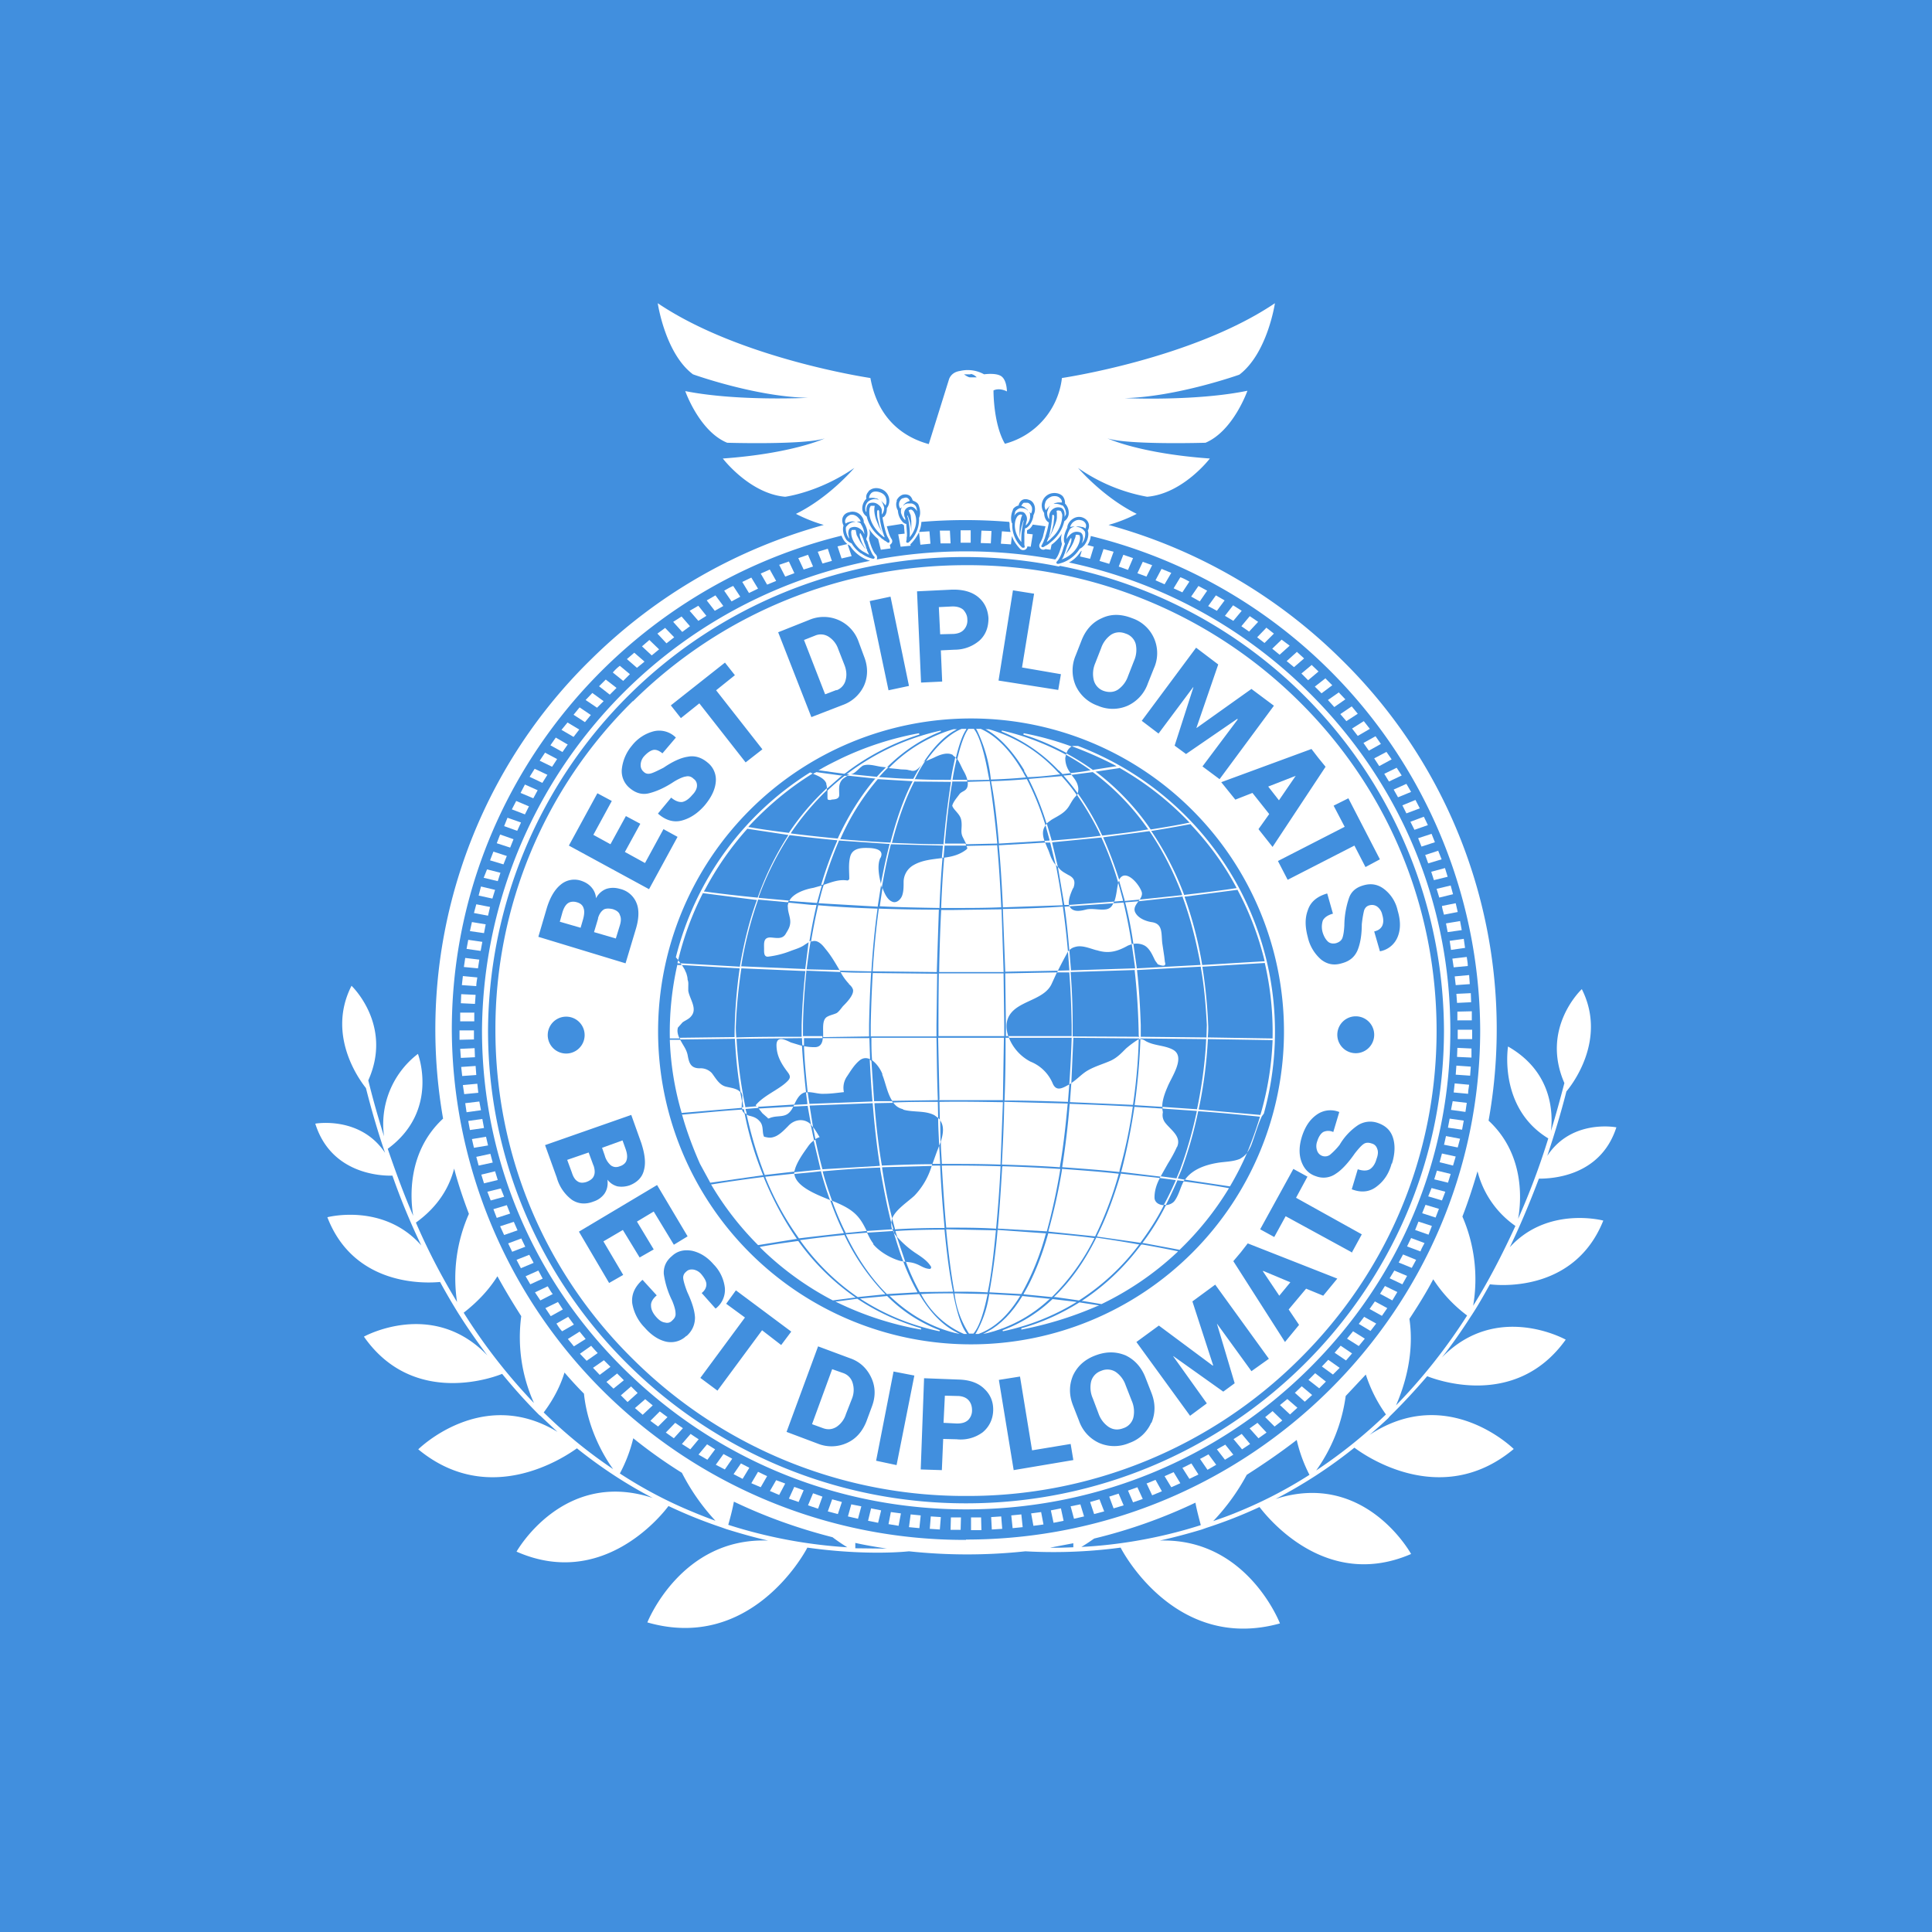 <svg xmlns="http://www.w3.org/2000/svg" xml:space="preserve" baseProfile="tiny-ps" version="1.2" viewBox="0 0 5760 5760">
<title>Best Diplomats</title>
  <path d="M-5-10h5770v5770H-5" fill="#418FDE"/>
  <path d="M4500 3721c31-64 60-133 88-207 34 0 183-4 231-153 0 0-133-26-206 85 20-60 40-125 57-192 10-12 124-150 46-305 0 0-124 115-52 280-13 50-26 97-40 143 6-52 5-176-128-252 0 0-30 183 120 274a2150 2150 0 01-90 240c10-54 20-193-88-293A1543 1543 0 00 4000 1967a1577 1577 0 00-695-402c47-13 84-33 84-33-100-49-175-137-175-137a521 521 0 00 206 86c107-9 187-114 187-114-210-15-305-60-305-60 62 20 292 13 292 13 83-35 125-155 125-155-156 32-366 22-366 22 157-4 342-70 342-70 84-64 106-213 106-213-246 166-635 223-635 223a230 230 0 01-170 196c-35-60-34-159-34-159 19-9 40 3 40 3s0-30-14-43c-14-14-54-8-54-8a100 100 0 00-72-10c-28 4-33 26-33 26l-60 192c-70-19-151-70-174-197 0 0-388-57-634-223 0 0 22 150 105 212 0 0 186 67 343 70 0 0-210 11-366-20 0 0 42 120 125 154 0 0 230 7 291-13 0 0-95 45-304 60 0 0 80 105 186 114 0 0 101-13 206-86 0 0-74 88-174 137 0 0 37 20 83 33-260 72-499 208-695 402a1543 1543 0 00-440 1368c-107 99-98 237-89 290-27-62-52-130-76-200 155-114 90-283 90-283a264 264 0 00-101 246c-17-54-33-110-47-167 74-165-50-282-50-282-80 157 38 298 43 305 17 67 36 132 57 193C1074 3326 940 3350 940 3350c47 150 195 156 230 155a2000 2000 0 00 86 208c-113-128-280-84-280-84 80 208 295 197 336 193a1900 1900 0 00 56 96l2 3c27 43 55 82 83 120-163-170-368-56-368-56 150 215 398 117 412 111 36 44 73 85 110 122l5 4 50 47c-225-137-415 52-415 52 213 176 438 22 473-3 76 61 153 110 226 148-267-88-406 160-406 160 254 112 430-105 453-136a1412 1412 0 00 159 64l14 5c42 13 84 25 124 34-260-10-360 244-360 244 306 88 467-203 477-223 143 20 254 16 303 11a1630 1630 0 00 347 0c55 3 157 6 284-11 10 20 169 311 475 226 0 0-98-255-358-247 40-9 82-20 125-33l14-5a1375 1375 0 00 158-62c24 31 198 250 452 140 0 0-137-250-404-164a1420 1420 0 00 235-153c25 19 257 186 475 4 0 0-197-196-430-42a1490 1490 0 00 56-50l4-5c38-37 75-77 112-120 13 5 260 105 413-109 0 0-205-115-369 53 29-37 57-77 84-119l2-3c20-30 38-62 57-96 40 5 255 18 338-190 0 0-168-45-281 82zM3225 1542c10 3 17 9 20 17 3 7 2 16-2 23 4 10 1 27-8 40l-2 3-4 4a30 30 0 01-10 7 100 100 0 01-53 42l-10 3h-3a4 4 0 01-3-2 4 4 0 01 1-5c10-10 16-28 21-45l3-8a23 23 0 01-3-11v-1c-1-15 8-31 10-36 0-6 3-13 9-20 10-10 22-14 34-11zm1080 1530c0 778-640 1410-1425 1410s-1425-632-1425-1410a1420 1420 0 01 1702-1383l3-2a1417 1417 0 01 1145 1384zM3107 1498a37 37 0 01 27-27c13-3 26 0 34 8 5 6 8 15 7 22a40 40 0 01 11 33 30 30 0 01-13 20 110 110 0 01-35 58l-6 5-6 5-6 4h-1l-8 5h-5a4 4 0 01 0-6l3-6 2-4 1-3 2-5 1-2 2-7c5-14 8-29 10-40l-5-4c-8-8-9-20-9-25-6-8-9-20-6-31zm-87 20a30 30 0 01 17-11c0-4 4-12 10-16 5-3 12-4 20-1 8 2 14 8 17 17 3 9 2 20-3 29 0 6-5 25-17 35-2 2-5 4-8 4l-2 15v34l1 5c0 2 0 3-2 4h-5a91 91 0 01-30-73h-1c-6-16 0-34 3-40zm-127-403c10 0 19 10 19 10h-20c-6 0-18-9-18-9h20zm-220 377c4-8 10-14 18-17 8-2 14-1 20 2 6 4 9 11 10 15 4 2 13 5 17 12 3 7 9 25 2 40v1a91 91 0 01-32 73h-4a4 4 0 01-2-5l1-5v-5l1-5v-7l-2-29c-3 0-6-2-9-4a54 54 0 01-16-36c-5-8-7-20-3-29zm16 70 6 4 2 25-19 2 7 37 30-3-1-4c13-13 20-25 26-36l4 37 30-3-3-37-31 2a90 90 0 00 7-30 1578 1578 0 01 262 0 50 50 0 00 1 5c0 7 0 15 3 25l-26-2-3 37 30 2 3-25c4 12 12 26 26 40l5 2h3a12 12 0 00 12-11l10 1 6-37-17-2v-10l7-4c5-4 8-9 10-13l38 5-7 28v1c-3 10-7 17-10 23a12 12 0 00 15 17l2-1 15 2 3-15c14-10 24-22 31-33a47 47 0 00 0 30l-1 5c-5 16-10 33-19 42a1472 1472 0 00-532 0c2-5 1-10-2-14-9-8-15-26-20-42l-1-6v-3c3-9 3-17 0-25h1c6 10 15 20 26 29l8 32 29-4-2-10 4-4c4-4 4-10 1-14-6-9-10-23-14-38l45-7zm-100-97c9-9 21-12 35-8a37 37 0 01 20 58c0 5 0 17-8 25l-5 3c3 16 7 38 14 55l7 13v5l-2 2h-3l-7-5-4-2-2-2a138 138 0 01-6-4l-4-4a110 110 0 01-40-61 30 30 0 01-13-20 40 40 0 01 12-33c-2-8 1-16 7-22zm-77 79c3-9 10-15 20-17 13-4 26 0 35 10 6 7 9 15 8 20 4 6 15 26 10 43l-2 5v4l3 5c3 10 6 20 10 28 3 7 6 13 10 17 2 1 2 4 1 5a4 4 0 01-4 2 94 94 0 01-35-16h-1a97 97 0 01-28-30c-5-2-10-5-15-10-10-14-13-33-9-43-4-8-5-16-3-23zm-1148 2340c-44-72-86-151-124-239 68-49 100-107 114-161 12 46 27 90 44 135a474 474 0 00-35 265zm18 30c45-35 77-71 101-109 22 40 46 80 71 119a477 477 0 00 38 259 1678 1678 0 01-210-270zm239 297c30-40 50-80 62-119a1170 1170 0 00 58 63c11 105 60 188 87 225a1435 1435 0 01-207-169zm443 296c-68-28-141-65-216-114a440 440 0 00 40-105c46 37 95 72 145 103a632 632 0 00 100 143 1510 1510 0 01-69-27zm107 40c7-25 13-48 17-70 94 45 192 80 294 106a570 570 0 00 44 30 1460 1460 0 01-355-67zm379 68V4600c31 7 62 12 94 17l-94-1zm576 0 74-14v12c-27 1-51 2-74 1zm98-3a570 570 0 00 38-25 1550 1550 0 00 302-107c4 22 10 44 16 67-135 43-259 60-356 65zm463-103c-24 10-47 18-70 26a640 640 0 00 100-138c50-32 100-66 149-104a440 440 0 00 38 104c-75 48-148 84-217 112zm237-125a496 496 0 00 88-222l60-64a430 430 0 00 60 119 1464 1464 0 01-208 167zM2880 4591a1528 1528 0 01-1533-1520c0-710 495-1310 1162-1474a60 60 0 00 10 18l7 7-29 7 12 36 30-7-12-35 7 4a110 110 0 00 60 45 1439 1439 0 00-1157 1400c0 380 150 739 422 1008 273 270 635 420 1021 420 386 0 749-149 1021-418 273-270 423-628 423-1010s-150-739-423-1009a1438 1438 0 00-714-386c19-10 30-25 36-34l2-1-5 17 30 7 11-36-19-5c6-8 9-18 10-27A1525 1525 0 01 4413 3070c0 838-688 1520-1533 1520zM4162 4190c23-52 56-150 40-258 25-38 50-78 71-118a420 420 0 00 101 108 1670 1670 0 01-212 268zm230-297a470 470 0 00-32-266c17-44 32-90 45-135a284 284 0 00 113 163c-40 87-81 166-126 238" fill="#FFF"/>
  <path d="M2022 2862a905 905 0 01 73-198v-1h2l157 20h2v2c-22 60-38 126-50 195v2h-1l-176-10 3 5 171 10h2v2A1480 1480 0 00 2190 3090v2h-1l-163 2 3 5 160-2h2v1c2 37 6 92 17 157 3 3 4 7 5 11v16l3 17v2h-4l1 6h5l2 11 6 4c0-5-2-10-3-14v-2h2l37-3-4-5-35 3h-1v-2a1380 1380 0 01-26-200v-2h1l193-2h1v1l1 20 5 1v-22h55v-6h-58v-34c1-55 5-108 10-159v-2h2l100 4-3-6-96-2h-2v-2c4-29 7-56 12-83a50 50 0 00-6 2l-10 80v2h-2l-187-8h-2v-2a1150 1150 0 01 50-196v-1h1l88 8 3-5-88-8h-2v-3a897 897 0 01 92-184h2a5070 5070 0 00 138 15h2v2a1070 1070 0 00-48 132l6-2c14-46 30-90 47-130v-1h2l146 10h3v2c-10 37-18 76-26 118v1l3 10a1570 1570 0 01 27-130h2l151 4h2v2l-3 34h5l3-35v-1h64l-1-6h-62v-1c6-70 13-132 22-182v-2h45l-1-5H2840v-2a936 936 0 01 12-60l-4-5c-4 18-9 40-13 66v1h-2c-35 0-70 0-103-2h-3l2-3a405 405 0 01 30-52 48 48 0 00-10 9 778 778 0 00-26 45h-2c-32 0-65-3-97-5h-3l2-3 13-14 13-13h-7l-10 10a550 550 0 00-17 18v1h-1l-80-8-10 4 83 9h3l-2 2c-42 50-79 109-110 176v1a3870 3870 0 01-138-15h-2l1-3c31-46 67-88 106-126v-6a750 750 0 00-113 133h-1c-39-5-78-10-117-17h-3l2-3c56-60 120-114 190-157l-7-3h-1a910 910 0 00-400 551l6 7zm190 25 187 8h2v2a2070 2070 0 00-11 159v35h-1c-65 0-130 0-193 2h-1v-2c-2-23-1-35-1-35 2-57 8-113 16-167v-2h2zm514-557h1l106 1h2v2a2690 2690 0 00-22 182v2h-2c-50 0-100-2-150-4h-2l1-3c18-69 40-130 66-180zm-220 170a726 726 0 01 111-177h2l100 6h2l-1 2c-26 50-47 111-65 180v1h-2a3530 3530 0 01-145-10h-3l1-2zM2100 2656a905 905 0 01 128-185h1l119 18h2l-1 3a895 895 0 00-90 184h-2c-52-5-105-11-156-18h-2v-3" fill="#FFF"/>
  <path d="m2212 3283-5-27c-10-12-32-13-45-17-19-6-29-26-40-40a46 46 0 00-36-14c-28 0-32-18-36-40-3-14-10-24-17-36l-5-9h-31v2a883 883 0 00 35 215v1h1l178-15 1-20zm0 25c-60 4-120 10-176 15h-3l1 2c14 50 33 100 53 145l30 55v1h2l154-22h2l-1-3A977 977 0 01 2220 3320c-4-4-7-8-8-12zm776 170c-4 67-8 129-13 183v2h2l142 8h2a1890 1890 0 00 40-184v-2h-2a4920 4920 0 00-170-8l-1 2zm-178-3h-2v2c4 66 8 128 13 182v1h2c47 0 96 0 145 3h2v-2c5-55 10-116 13-182v-2h-2a4650 4650 0 00-170-2zm-790-410 15-17c10-7 20-10 27-20 17-22-6-50-10-74v-10c0-9 1-16-2-23 0-7-2-13-4-20l-2-4-3-7-8-13H2020l-1-1v2a910 910 0 00-22 216v2h29c-5-10-8-22-5-31zm1357 234h-2a9260 9260 0 00-184-8h-2v1c-5 65-13 128-22 186v2h2c55 4 110 8 167 14h1l1-3v-3c16-58 30-121 39-187v-2zm-914-962c2 4 2 9 3 14l42-37 4-2h-5l-73-10-10 5c15 6 35 14 40 30zm421-11 63-1h2v-3l-3-15c-17-95-35-125-42-133v-1h-17c-6 8-19 30-33 90 7 10 12 23 18 34 4 7 10 18 12 29zm-2 206c-20 16-43 22-67 25-4 46-7 96-9 148v2h40c45 0 91 0 137-2h2v-1c-3-67-7-128-12-183v-1h-2l-90 2 3 6c0 1 0 3-2 3zm-41-280 9 7c12-50 23-73 30-83l1-3h-14c-18 7-60 30-106 96l23-10c16-8 40-18 57-8" fill="#FFF"/>
  <path d="M2712 2296c18 8 27-7 38-18 37-58 72-87 96-100l7-4h-10A440 440 0 00 2650 2290l30 3c10 2 23 0 32 4zm-234 88c8-1 24 0 24-14 0-19-3-34 11-48l13-9h-8a717 717 0 00-51 44v18c0 10 0 10 11 10" fill="#FFF"/>
  <path d="M2570 2284c16-9 41 0 57 2l17 2c60-60 120-91 161-107v-3a720 720 0 00-275 126l-6 4h5l6 1 7-2c12-6 18-16 29-23zm311 68c-5 7-14 8-20 15-7 10-19 23-22 35 1 4 4 8 8 13 15 17 20 23 20 45 0 13-3 24 4 37l10 20 90-2h2v-2a3280 3280 0 00-22-182v-2h-2l-64 2c1 8 0 16-4 21zm-82 546h193v-3l-6-183v-1h-2l-143 2h-35v1c-3 57-5 118-6 182v2zm-155 966-75 7h-5l4 3a686 686 0 00 233 95l1-3a440 440 0 01-157-102h-1zm-87 3h1l78-8h3l-2-3a662 662 0 01-119-173v-1h-1a3109 3109 0 00-129 15h-3l2 3a692 692 0 00 170 167zm288-18v2h2c32 0 64 0 97 2h1v-2c10-47 17-109 24-181v-2h-2l-144-3h-2v2c7 73 15 134 24 183zm-53-793 2-151v-2h-1l-189-2h-2v1c-3 50-5 102-6 154v34h196v-34" fill="#FFF"/>
  <path d="m2550 3868-4-3A703 703 0 01 2380 3700h-2c-36 5-73 10-110 17l-3 1 2 2a903 903 0 00 216 157l62-8h5zm-174-174-2-3c-37-54-70-115-97-181v-1h-1a4130 4130 0 00-153 22h-3l1 2a910 910 0 00 139 179h1l112-18h3zm180 178-60 8h-5l5 3a943 943 0 00 250 81v-4c-68-20-132-49-190-88zm579-5h1a650 650 0 00 126-174l1-2h-2c-45-6-90-10-135-14h-1v1c-20 71-45 132-73 179v2h2l81 8" fill="#FFF"/>
  <path d="M3216 3877h1a686 686 0 00 178-165l2-2h-3a3540 3540 0 00-124-20h-2v1c-35 70-76 128-123 173l-3 3h4l70 10zm-97-200h-2l-140-10h-3v2a2000 2000 0 01-24 182v2h2l91 5h2a769 769 0 00 73-180l1-2zm-321-588h196v-33l-2-152v-2h-193v2a10290 10290 0 00-1 183v2zm538 410h-3c-55-6-110-10-165-14h-2v4a1690 1690 0 01-40 180v3h2l136 14h1a1080 1080 0 00 70-185v-2zM2800 3278v2h190v-1l3-184v-1h-196v1l4 183zm187 194h2c57 2 114 4 170 8h1v-2c10-58 17-120 23-186v-2h-2l-185-5h-2v2c-1 64-4 125-7 183v2zm-194-576 6-182v-2h-1c-59 0-118-1-176-3h-2v1c-8 57-14 120-18 184v2h2l188 2h1v-2zm-94 866-25-74-5-7-4-5c9 30 18 59 28 85l6 1zm-95-54c-8-10-13-21-19-33l-60 5h-3l1 3c34 70 75 129 121 175h2l87-5h2l-1-3a670 670 0 01-41-89l-10-2c-28-8-61-27-80-50zm123 26c18 12 38 24 49 43 1 3-2 7-5 6-16-1-26-10-40-15-10-4-20-5-30-6a660 660 0 00 41 90h2l95-1h2v-2c-10-49-18-110-25-182v-1h-1c-48 0-96 1-143 4h-2v2l5 16c15 17 33 33 52 46zm-62-63h-2l3 5-1-5zm-221-280c-6-10-13-22-20-31l7 36a60 60 0 01 13-6zm142 284 77-5-3-5-76 5 2 5zm-183-419c-6-55-10-103-12-138l-33-10c-15-7-42-22-43 7 0 32 14 56 33 81 10 13 9 19-3 30-24 23-68 40-92 69l4 5 111-7c8-17 17-34 35-37zm551-933v1h2c33-1 67-3 100-6h3l-2-3-7-13c-53-93-106-120-126-129H2910l2 3a440 440 0 01 42 147zm-437-16 5-3 9-7a724 724 0 01 210-107l-1-4a930 930 0 00-234 76c-20 10-41 20-61 32l-5 3h5l72 10zm177 324c0 13 0 26-4 38-3 10-15 24-28 20-16-5-25-25-31-42l-8 54v1h1c58 3 117 4 175 5h2v-2c2-52 5-102 9-147-30 4-60 6-86 21a58 58 0 00-30 52zm110 772-1-64-6-6c0 28 2 56 3 83l5-13" fill="#FFF"/>
  <path d="m3053 2298 11 19h2c28-1 60-4 91-8h4l-5-5-3-3a447 447 0 00-205-127h-10l6 3c27 16 68 50 110 120zm-248 1105c0 22 2 44 3 65v2h2c56 0 114 0 171 2h2v-2l7-183v-1h-2c-62-1-124-2-185-1h-2v2l1 52c14 18 10 42 3 64zM2020 2870v2h9a580 580 0 00-7-9l-2 7zm269 464c3 2 7-2 13-3 18-5 37 0 51-14 5-5 9-11 12-18l-103 6 11 14 16 14zm172-505c17 20 30 43 43 65l92 2h2v-1c4-65 10-127 18-184v-2h-1c-59-2-117-5-174-10h-2v2c-8 34-15 70-21 106h2c17-7 32 10 41 22zm70 105c6 5 10 10 12 16 4 16-20 40-30 50-5 6-11 15-18 20-10 5-20 6-30 12-15 10-10 37-11 60l136-2h1v-34c1-53 3-104 6-154v-2h-1c-30 0-60 0-90-2a157 157 0 00 25 35zm70 350h-2l-185 7h-1v-1l-5-33h-5l4 33v2h-1l-38 2-3 5 42-2h1v1l10 56 6 7-10-63v-2h1l185-7h2v2c5 64 12 125 21 183v2h-2l-168 10h-1a1490 1490 0 01-21-88c-2 0-3 2-5 3l20 84v2l-10 1a5331 5331 0 00-68 7v5l52-5 26-3h2v2c8 30 17 58 27 85l6 2c-10-28-20-57-28-87v-2h2c54-5 110-9 167-11h2l1 9c10 56 20 108 32 155l3-12c-12-46-22-97-30-150v-3h1l147-4 1-5c-50 0-100 2-149 4h-1v-1c-10-58-17-120-22-183v-2h2l53-1c0-2-2-4-3-5h-53l-8-120a40 40 0 00-5-4c2 35 4 77 8 123v2" fill="#FFF"/>
  <path d="M2429 3122c-11 0-22-1-32-3 1 35 5 82 11 137 17 0 32 6 49 5 20 0 40-3 59-5a60 60 0 01 10-48c10-15 20-32 35-45 11-10 23-10 33-5l-2-62v-1h-139c-1 15-7 27-24 27zm196-564c15-30-30-30-44-30-20 0-40 4-46 25-6 22-3 45-3 67 0 2-3 5-6 5-24-4-47 5-70 13-6 17-10 35-15 53v2h2l173 10h1v-2l10-64c-6-23-13-58-2-80zm-272 128 81 6h2v-1l14-51-25 7c-24 4-60 16-72 39zm3 65c-1 14-7 22-14 34-10 16-28 11-44 10-23-1-20 18-20 34 0 10-1 25 13 23a270 270 0 00 64-16c15-6 32-10 45-20l13-8a1510 1510 0 01 21-108v-2h-13l-70-7c-2 5-3 10-2 14 0 16 8 30 7 46zm51 670c6-9 12-16 20-21l-10-47-2-3c-20-17-48-12-65 7-10 10-22 23-36 30-15 7-23 5-36 2-7-14 0-33-14-47-9-10-19-13-32-16l-6-3a1198 1198 0 00 54 180h1l87-10 3-10c7-21 23-44 36-62zm74 160c12 33 25 64 40 94v1h1l62-6c-7-14-14-28-24-40-20-25-50-38-79-50zm-113-82-84 9h-2v2a860 860 0 00 100 182 11351 11351 0 01 130-15h3v-3c-15-30-28-62-40-96-30-13-104-38-107-80zm262-296c10 24 15 56 30 79l134-2h2v-2c-3-77-3-142-4-182v-2h-194v2c0 18 0 40 2 65 14 10 26 28 31 42zm30 430 8 30v2h2c48-3 96-4 144-4h2v-2c-5-55-10-116-13-182v-2h-25a218 218 0 01-52 90c-22 20-55 41-66 67zm32-325c30 9 66 2 94 17l11 8-1-47v-1h-2c-44 0-87 0-131 2 7 10 16 17 30 20zM2780 3470h23v-2l-3-52-7 18-13 36zm-120 195h3v-2l-6-20c0 8 0 15 3 22zm610-832c35 11 61 4 93-14l11-4a1510 1510 0 00-24-123v-1h-2l-29 2c-4 10-10 16-21 18-19 3-37-3-57 0-16 4-38 10-50-5l-2-4-13 1h-2v2c6 40 10 83 14 128 5-5 10-8 18-10 20-6 44 5 63 10zm-86 4c-4-45-9-90-15-132v-2h-2c-57 4-116 6-175 7h-2v2l7 183v2h1l156-3a1384 1384 0 01 30-57zm-162 175c33-30 93-36 113-78l16-35-153 3h-1v2l2 152v33h7c-9-27-8-55 16-77" fill="#FFF"/>
  <path d="m3322 2688-135 10 2 4 130-9 3-5zm33 3v1c10 39 18 80 24 122 12-2 25 0 35 6 15 10 22 28 30 44l8 11c18 7 25 5 21-7l-2-17-6-40c-3-30 2-58-33-62-17-3-40-12-48-30-5-12 3-22 10-32l-37 3h-2zm-155-43c7-20 3-31-16-40-10-6-19-10-27-20l-3-3 19 112v1h14c-3-17 7-38 12-50zm-62 581a120 120 0 00-66-64 138 138 0 01-64-71h-10v2c0 40 0 105-3 183v2h2c61 0 123 2 185 4h2v-1l4-51c-20 11-39 23-50-4zm-15-700-7-17-136 8h-2v1c5 55 9 117 12 183v1h2l174-6h2v-2a2620 2620 0 00-20-118c-5-5-8-10-10-14-7-12-9-24-15-36zm223 157h2v-2l-14-52c-4 14-5 38-12 56l24-2zm8 0h1l43-4c5-8 9-16 5-25-10-26-50-69-67-33l17 60v2" fill="#FFF"/>
  <path d="M3252 2297h-4c-20 4-40 6-57 8l4 5 62-8h1a730 730 0 01 164 169l2 2h-3c-45 8-90 13-133 18h-2a774 774 0 00-73-126v2l-2 3a860 860 0 01 70 120v2h-2c-46 6-94 10-142 14h-2v-2l-14-48-4 4 12 44v2h-1l-14 1 2 5h15l16 66 7 7-17-72v-2h2l143-14h2v1c19 41 36 86 50 134v-1l3-7c-14-44-30-86-47-125l-1-3h2l135-18h1c39 57 71 120 97 188v3h-2l-124 13-4 5 130-14h2v2c23 62 40 130 53 200v2h-2l-186 10h-2v-2l-10-71h-5l10 70v3h-2l-187 6h-2v-2l-5-59-4 5 4 54v2h-2l-32 1c0 2-2 3-3 5h37v1c4 50 6 103 7 156v33h-188c0 1 0 3 2 5h186v2c-1 32-3 80-7 136h2l4-3 6-133v-2h1l193 2h2v2h4v-2h2l193 2h1v2c-2 46-9 120-27 206v1h-2l-101-7v5l100 7h2v2c-13 61-30 120-50 174l-10 24v1h-2l-46-6-2 5 45 6h2v2c-11 25-23 50-35 72h6c12-23 23-47 34-72v-1h1l18 2 3-4-18-3h-2v-2l10-23a1210 1210 0 00 50-175v-1h2c60 4 120 10 180 16h2v2c-11 36-24 72-38 106 6-9 11-18 14-27 10-27 18-56 30-82l6-8a912 912 0 00-554-1096H3200l-4 1a1131 1131 0 01 129 57l4 3h-5l-64 10-1 1a720 720 0 00-80-50l-1 4c23 13 46 27 70 44l4 3zm144 792v2h-2L3200 3090h-2v-34c0-53-2-105-6-156v-2h2l188-6h1v2a2052 2052 0 01 12 195zm199 4-193-2h-1v-35c-2-56-5-110-11-162v-2h2l186-10h2v2c10 55 15 113 18 172l-1 35v2h-2zm199 10a910 910 0 01-36 220v1h-2l-180-16h-2v-2a1320 1320 0 00 27-206v-2h2l190 3h1v2zm-23-231a908 908 0 01 23 222v2h-2l-189-3h-2v-2c2-22 1-35 1-35a1490 1490 0 00-17-172v-2h2l183-11h1v1zm-81-220v2a900 900 0 01 80 210v2h-2l-182 11h-2v-1a1150 1150 0 00-52-201v-2h2l154-20h2zm-140-195v1c54 57 100 120 136 188l1 2h-2c-52 8-104 14-154 20h-1v-1a893 893 0 00-96-187l-2-3h3a4270 4270 0 00 114-20h1zM3270 2300l67-10v-1a904 904 0 01 208 162l2 2h-3c-38 8-76 14-113 20l-1-1a739 739 0 00-160-169l-4-2 4-1zm-530 1559v-1l-84 5h-4l3 3c56 53 120 90 192 108l14 3-13-7c-40-21-76-59-107-111" fill="#FFF"/>
  <path d="M3476 3593c-20 40-43 77-68 110l-2 3h3l107 20h1a908 908 0 00 146-182l1-2h-2c-44-8-88-14-133-20-10 18-14 40-27 58-5 7-15 12-26 13zm20-464c-25-13-55-11-80-25-6-4-10-6-16-6a1930 1930 0 01-17 195v2h2l80 5c0-21 9-44 16-60 11-28 56-90 15-111zm-139-3c-14 14-26 27-45 36-22 10-48 17-70 30-17 10-31 26-48 37l-4 55v2h2l184 8h2v-1c12-82 16-150 17-195a314 314 0 00-38 28zm85 444c0-20 6-39 16-58l-116-13h-1v2c-20 67-43 130-70 183v3h2l126 18h1c26-35 50-72 70-112-14 0-28-8-28-23zm67-150c15-32-20-52-36-74-7-10-8-20-6-30l-2-11-82-5h-1v1c-10 67-23 130-38 188l-2 5h2l116 14 22-39c10-16 19-32 27-50zm190 34c-22 10-47 9-70 13-35 6-74 19-96 50l133 20h1a898 898 0 00 51-100 60 60 0 01-20 17zm-295 257h-2a694 694 0 01-173 165l-4 3h5l54 9c83-40 159-92 226-155l2-3h-3a3570 3570 0 00-105-20zm-208-1485a912 912 0 00-144-40l-1 4c45 14 88 33 129 55 2-8 8-16 16-20zm23 1657h-1c-53 33-111 60-173 77v4a1072 1072 0 00 226-70l6-2-6-1-52-8zm-62-1586 10 10v1l25-3a70 70 0 01-16-45l2-10c-80-43-150-63-191-72l-1 3a480 480 0 01 170 116zm-40 164a830 830 0 00-55-137v-1h-2c-34 3-68 5-103 6h-2v2c10 51 17 112 23 182v2h1l135-8c-6-17-7-33 3-46" fill="#FFF"/>
  <path d="m3210 3882-4-1-68-8a437 437 0 01-149 93l1 3a687 687 0 00 216-85l4-2zm-75-1438c20-12 40-20 53-42 6-10 11-20 20-29l2-3a500 500 0 00-45-56h-1l-94 8h-3l1 3a830 830 0 01 52 130l15-11zm78-103c-3-11-10-20-17-29l-1-2-20 2h-4l2 3a630 630 0 01 40 50 40 40 0 00 0-24" fill="#FFF"/>
  <path d="M3131 3872h-4l-78-8h-1c-30 50-66 86-104 106l-13 7 14-3c67-17 129-50 183-100l3-2" fill="#FFF"/>
  <path d="m3040 3866 2-3h-3l-89-5h-1v2a330 330 0 01-39 114l-2 3h9c47-17 88-54 123-111" fill="#FFF"/>
  <path d="M2944 3858h-2l-93-2h-3v2a280 280 0 00 43 118h13c16-18 30-57 42-116v-2" fill="#FFF"/>
  <path d="M2842 3857v-1h-2c-30 0-61 0-91 2h-3l1 2a260 260 0 00 127 117h9l-2-3c-15-20-28-60-39-117zm-327 237-34-12-60 164 33 12c14 5 27 4 40-4a70 70 0 00 28-38l18-46a70 70 0 00 2-47 44 44 0 00-27-29zm342 68-40-1-4 81 40 2c15 0 25-3 33-10a40 40 0 00 12-29c0-12-3-22-10-30-7-8-17-12-30-13zM3291 2060c15 5 30 4 42-4a80 80 0 00 30-40l18-46a80 80 0 00 5-50 45 45 0 00-30-31c-15-6-30-5-43 3a80 80 0 00-30 40l-18 46a80 80 0 00-4 50 46 46 0 00 30 32zm-797-2a43 43 0 00 27-30c4-14 3-30-4-47l-18-46a70 70 0 00-29-37 43 43 0 00-40-3l-33 13L2460 2070l34-13zm305-248 4 81 40-1c14-1 24-5 31-13a40 40 0 00 10-30c0-12-5-21-12-29-8-7-19-10-32-10l-41 2zm-970 901c-12-3-21-3-28 0-8 5-14 13-18 26v2l-12 40 65 19 12-39c4-13 4-23 0-31-2-8-10-14-20-17zm-59 796c4-8 4-18 0-31l-1-2-14-38-64 22 14 38c4 13 10 22 17 26 7 5 16 5 26 2 11-4 19-10 22-17zm-50-817c-10-3-20-2-27 3-7 5-13 15-17 30l-7 25 62 18 7-24c4-14 5-26 2-34-3-10-10-15-20-18zm102 785c8 5 16 6 26 2 10-3 18-10 20-18 3-9 2-20-3-34l-9-25-61 22 8 23a59 59 0 00 19 30zM3356 4130a79 79 0 00-30-40 46 46 0 00-43-3 46 46 0 00-30 32 80 80 0 00 5 50l17 45a80 80 0 00 30 40c14 9 28 10 44 4a45 45 0 00 30-32 80 80 0 00-5-50l-18-46zm507-1817-82 32 32 41" fill="#FFF"/>
  <path d="M1887 2090a1370 1370 0 00-410 981c0 370 145 720 410 981A1402 1402 0 00 2880 4460a1400 1400 0 00 993-407c265-262 410-610 410-980s-145-720-410-982a1402 1402 0 00-993-406c-375 0-728 144-993 406zm768-311 55 266-61 13-56-266 61-13zm240 363a932 932 0 01 0 1866 932 932 0 01 0-1866zm-482-294a110 110 0 01 146 63l17 46c12 30 12 60 0 87a111 111 0 01-64 58l-93 36-99-253 93-37zm-252 127 30 38-56 45 138 176-50 39-138-176-55 44-30-38 162-128zm-307 317a130 130 0 01 30-69 120 120 0 01 66-43 70 70 0 01 64 18l1 1-40 47c-10-8-19-12-28-10-8 2-17 8-27 19a40 40 0 00-10 26c0 8 3 15 9 20 6 6 13 7 21 5 8-2 20-8 38-17 28-19 52-30 73-33 20-4 40 2 58 17a65 65 0 01 25 58c-2 23-13 46-33 70-20 23-42 38-67 45-25 7-49 0-72-20v-1l39-47c12 10 23 14 33 13 10-2 20-9 30-21 10-10 14-20 14-28 0-8-3-15-10-20-7-7-15-9-23-7-8 1-20 6-35 15-30 20-55 30-75 35s-39 0-57-15a65 65 0 01-24-58zm-73 73 43 23-55 101 51 28 46-84 43 23-46 84 60 33 55-101 42 23-85 156-239-130 85-156zM1630 2708c10-33 24-56 41-70a63 63 0 01 62-12c12 4 22 10 30 19 8 9 13 20 14 33a57 57 0 01 31-28c13-4 26-4 40 0a70 70 0 01 50 43c8 20 7 47-3 79l-30 100-260-79 25-85zm113 378a55 55 0 11-110 0 55 55 0 01 110 0zm-83 425-35-97 257-90 30 84c10 31 14 58 8 80-5 22-20 37-43 46-12 4-24 5-36 3a55 55 0 01-30-20c2 17-1 30-9 42a64 64 0 01-32 23c-25 10-47 7-65-5a124 124 0 01-45-66zm156 314-90-153 233-139 91 153-41 25-60-99-50 30 50 83-42 24-50-82-58 34 59 100-42 24zm230 158a66 66 0 01-60 17c-22-5-44-19-64-42a135 135 0 01-37-72c-3-26 7-49 30-70h1l42 46c-12 10-18 21-17 31 0 10 5 22 16 34 9 10 17 15 26 16a20 20 0 00 21-6c8-7 11-14 10-22 0-8-3-20-10-37a262 262 0 01-25-80c-1-20 6-38 24-53 17-16 37-20 60-16 23 5 45 18 64 40a120 120 0 01 34 70 70 70 0 01-27 62h-1l-41-46c10-8 14-17 14-26s-6-19-15-30a40 40 0 00-24-14c-10-1-16 1-22 7-6 5-9 12-8 20 1 8 5 22 12 40 14 30 22 55 23 76 0 21-8 40-25 55zm226-17-133 180-51-38 133-180-56-41 29-40 165 123-30 40-57-44zm328 226-17 46c-12 30-31 52-58 64a110 110 0 01-87 2l-93-35 94-255 94 35c30 10 51 30 64 57 13 27 14 56 3 86zm73 176-61-13 52-266 62 12-53 267zM2930 4270a110 110 0 01-78 21l-40-1-4 93-63-2 10-272 104 4c32 1 58 10 76 28 18 17 27 39 26 65s-12 48-31 64zm92 112-44-268 63-10 36 220 115-19 8 48-178 30zm410-140a111 111 0 01-65 60 113 113 0 01-90 0 113 113 0 01-60-66l-18-46c-12-31-12-60 0-89 13-28 35-48 67-60 32-12 61-12 90 0 27 13 47 35 59 66l18 46c12 31 12 60 0 89zm299-154-103-142 53 178-34 25-149-106v1l100 140-50 37-160-220 67-49 160 119h2l-62-191 68-50 160 221-52 37zm214-225-51-21-52 62 31 46-42 51-154-241 22-26 21-27 267 105-42 51zm84-130-196-107-34 62-42-23 99-180 42 23-34 63L4060 3680l-30 55zm120-264c-8 30-23 52-44 68-20 16-45 20-74 9h-1l18-60c15 5 27 5 36 0 9-6 16-16 20-31 5-13 5-23 2-30-3-9-9-14-17-16-9-3-17-3-24 2s-15 14-26 28c-20 29-40 50-56 60a63 63 0 01-59 8c-22-7-36-22-44-44s-7-48 2-76c10-30 24-50 44-64a70 70 0 01 66-8h1l-18 60a35 35 0 00-30 0c-8 5-14 15-18 28a40 40 0 00 0 28 25 25 0 00 38 12 200 200 0 00 29-30 180 180 0 01 54-58 68 68 0 01 60-7c23 8 38 22 45 44 7 22 6 48-3 77zm-162-384a55 55 0 11 110 0 55 55 0 01-110 0zm180-370c9 30 9 56 0 78a70 70 0 01-52 43h-1l-17-59c13-3 20-9 24-17 4-9 4-20 0-33a40 40 0 00-15-24c-7-5-15-6-23-4-8 2-13 7-16 15-2 8-5 22-7 42 0 33-5 59-13 78-9 20-24 32-47 38-23 7-43 3-61-11a124 124 0 01-40-67c-8-30-9-56 0-80 8-25 27-41 57-50h1l17 60c-15 4-25 11-30 20a60 60 0 00 0 38c4 12 10 21 16 26s15 6 23 4c10-3 16-8 19-15 3-8 5-20 6-38a260 260 0 01 14-82c7-20 22-32 45-38 22-6 42-2 60 12a110 110 0 01 40 64zM4020 2380l94 182-43 23-33-64-199 102-29-56 199-102-33-63 44-22zm-110-147 20 26 22 27-158 239-42-53 32-45-50-63-51 20-42-52 269-99zm-278-252-65 189h1l163-116 67 50-162 219-51-38 105-140-1-2-153 105-34-25 56-174h-1l-103 138-50-38 162-218 66 50zm-425-27 18-46c12-30 32-53 60-65 27-13 57-13 90 0a110 110 0 01 65 150l-18 45a114 114 0 01-60 66 111 111 0 01-89 0 113 113 0 01-66-60 114 114 0 01 0-90zM3020 1760l63 10-36 220 116 20-8 47-178-28L3020 1760zm-73 83c0 27-8 49-26 66a113 113 0 01-75 28l-41 2 4 93-63 3-12-272 103-5c33-1 59 6 78 21 20 16 30 37 32 64" fill="#FFF"/>
  <path d="m3847 3823-81-34-1 1 49 73zm-796-2271-5 17c-3 11-5 23-5 34a153 153 0 01 2-53c1-4 2-10 5-14l-4-2c-5 0-10 3-13 9-8 14-10 44 14 73a220 220 0 01 7-63v-2zm70-35 5-5 4-4c0 2-2 3-3 5a130 130 0 00-5 14v3s0 11 6 18v-9a27 27 0 01 36-25c6 3 10 10 10 20v7l4-8c1-12-7-24-10-26l-4-1a40 40 0 00-19-4c-2 0-5 0-7 2l7-4 9-2h12c0-4-1-9-5-12-6-7-15-8-25-6-10 4-18 10-20 20-3 8-1 16 2 21l3-4" fill="#FFF"/>
  <path d="M3046 1526c6 0 10 4 13 10 3 5 4 13 1 20l-2 10h1a40 40 0 00 12-23v-8c0-3 0-6-3-8 2 0 4 2 6 4 3-6 4-14 2-20-2-4-5-10-12-12h-12a20 20 0 00-7 10h1c3 0 5 2 8 3l6 5c2 1 4 3 5 6a20 20 0 00-6-5 34 34 0 00-14-3h-4c-3 1-10 4-14 10l-4 16v-2c6-10 14-15 23-13zm115-3c-5-2-9-1-11 0l1 7v12c0 7-3 15-5 21l-8 20-5 10-5 10v-2l4-8 4-10 5-21 2-20v-2c0-4-3-6-5-5l-1 2v2c0 6-3 36-10 62l-3 7v1c-2 2-2 5-3 7l8-6 1-1 7-7a90 90 0 00 30-67c-2-8-4-12-6-12zm-447-3c-2 0-3 0-5 2l6 14 2 18v35a146 146 0 00-10-50l-1-2h-1v2c4 9 9 40 7 63 24-29 22-59 14-73-3-7-8-10-12-10zm503 75h-2c-2-1-5-1-8 0 0 5-2 10-4 14l-2 6a132 132 0 01-21 34l-3 4 8-17 6-13 3-10v-2c1-4 0-7-1-7l-1 1-4 7-4 10-2 4v1l-2 5-5 16c-3 7-5 15-10 20 39-14 54-45 55-63 0-6-1-10-3-10" fill="#FFF"/>
  <path d="M3185 1600c11-14 22-17 35-13 6 2 9 9 9 18 0 5-2 10-4 16l1-2c10-11 11-30 8-35l-1-1a30 30 0 00-25-12c4-2 10-2 16 0 5 0 9 2 12 5 2-5 3-10 1-14-2-5-7-10-14-11-13-4-23 5-26 8-4 5-6 9-6 12h1a32 32 0 01 12-1 29 29 0 00-14 7c-2 3-10 18-10 30l5-8zm-619-10h-1c-2 0-2 2-2 6a109 109 0 00 11 30l7 12a220 220 0 01-17-24l-2-4-8-15-3-15H2540c-1 1-3 5-2 10 0 13 8 31 25 47l8 6 20 11-3-7-3-6v-2l-3-6v-2l-2-6-3-7a100 100 0 00-11-27zm17-63v-7c0-10 4-18 10-20 10-3 19-1 26 5 7 5 11 13 10 20v9a30 30 0 00 7-19v-2a60 60 0 00-9-20l5 5 4 4 4 5c3-5 4-13 2-20-2-10-10-17-21-20-10-3-20-2-25 5a20 20 0 00-5 13 45 45 0 01 21 1c3 0 6 2 8 4l-8-2a36 36 0 00-19 4l-3 2c-4 2-12 13-10 25 0 3 1 6 3 8" fill="#FFF"/>
  <path d="M2533 1556c6-2 12-2 18 0a32 32 0 00-26 12l-2 2c-3 4-1 23 8 35l1 1-3-15c0-10 3-16 8-18 13-5 25-1 36 12l4 8a60 60 0 00-10-30c0-2-2-3-3-4l-10-4h6a32 32 0 01 6 0 20 20 0 00-6-10c-2-3-12-13-25-10-7 3-12 7-14 13-2 4-2 8 0 13a30 30 0 01 12-5zm156-44a20 20 0 00-3 8v8c2 7 6 17 13 23 0-4 0-7-2-10-2-7-2-14 1-20a20 20 0 01 14-10c8-2 16 3 22 13v2c0-8-2-14-4-17-3-5-10-8-13-8h-12l-6 2a20 20 0 00-6 5c0-2 2-4 4-6a33 33 0 01 14-8h1c0-3-3-7-6-9-3-2-7-2-12 0-8 1-10 7-12 10-3 7-2 15 2 21l5-4zm-68 12v-1l-2-2c-1-2-3 0-4 4v2c0 7 0 14 2 20l5 21 4 10 4 10-5-10-5-9-8-20a110 110 0 01-5-22 55 55 0 01 1-19h-12c0 1-4 5-4 13-2 18 6 52 43 80l2 1v-2a235 235 0 01-16-76zm-1018 832-38-17-13 25 38 16 13-24zm159-224-34-23-18 22 34 22 18-22zm37-42-33-24-20 21 34 23 20-20zm122-118-30-26-22 19 30 26 22-18zm-43 38-30-25c-8 6-15 13-21 20l31 25 20-20zm-217 253-36-19-16 24 37 18 15-23zm304-327-29-28-22 19 29 27 22-18zM1632 2310l-38-18-15 24 38 18 15-24zm61-90-36-21-16 23 36 20 16-23zm34-45-35-21-18 22 36 21 17-22zm110-125-31-24-20 20 32 25 20-20zm423-295-20-33-27 13 20 33 27-13zm54-23-19-34-27 12 19 33 27-11zM2010 1900l-27-28-23 17 27 29 23-18zm470-228-12-36-30 9 14 35 29-8zm-112 36-16-34-29 10 18 35 27-10zm-310 160-26-30-25 16 27 30 23-17zm48-32-24-30-26 15 26 30 24-15zm50-30-23-31-26 15 24 31 25-14zm51-27-21-32c-10 4-18 9-27 14l22 32 26-14zm217-90-15-35-29 10 16 34 28-9zM1423 3231l-43 4 4 27 42-4-3-27zm-8-106-43 2 2 27 42-2-1-27zm3 53-43 3 3 27 42-3-2-27zm-3-159h-43v26h42V3020zm-1 53H1370v28l43-1v-27zm24 264-42 6 5 27 42-6-5-27zm24 104-42 9 7 26 42-9-7-26zm-13-51-42 7 6 26 42-7-6-26zm-20-105-42 5 4 27 43-6-5-26zm-11-318-43-2-1 27 42 2 2-27zm74-364-40-10-10 25 42 10 8-25zm19-50-40-13-10 26 40 12 10-25zm66-148-38-16-13 25 39 15 12-24zm-46 98-40-14-10 26 40 13 10-25zm22-50-40-14-10 25 39 14 11-24zm-77 201-42-10-7 27 41 9 8-26zm-38 155-42-6-5 27 42 6 5-27zm-9 53-42-5-4 27 42 4 4-26zm-7 53-42-4-3 27 43 3c0-9 2-18 3-26zm27-158-42-7-6 27 42 6 5-26zm12-52-41-8-7 26 42 8 6-26zm2732-367-38 17 13 23 39-16-14-24zm-60-95-36 19 15 23 37-20a950 950 0 00-16-23zm31 47-37 18 14 23 38-18-15-23zm56 96-39 16 12 24 40-15-13-25zm25 50-40 15 12 24 40-14a930 930 0 00-12-25zm-144-240-36 20 16 23 36-20-16-23zm-71-89-34 23 18 21 34-22-18-22zm-38-42-33 23 19 21 33-23-20-21zm276 422-40 13 10 25 40-13-10-25zM4066 2150l-35 22 17 22 36-21-18-23zm278 840 42-2-1-27-43 2 2 27zm-10-106 42-4c0-10-2-18-3-27l-43 5 4 26zm6 53 42-3-2-27-43 4 3 26zm28-110-4-28-42 6 4 27 42-6zm-416-805-32 25 20 20 32-24-20-20zm394 1020h42v-27l-43 1v27zm-21-402-42 10 8 26 41-10-7-26zm-17-52-41 11 8 25 41-10-8-26zm45 158-42 7 5 26 42-6-5-27zm-64-210-40 13 9 25 40-12-10-25zm50 157-40 8c1 9 4 18 6 26l41-8-6-26zm-429-710-30 25 20 20 31-26-21-20zm-1076-364-2-37h-30l2 38h30zM1476 3492l-41 10 8 26 41-10-8-26zm2299-1620-27 28 22 17 28-28-23-18zm46 35-28 27 22 18 30-27-24-18zm-95-70-25 30 23 16 27-29-25-17zm140 107-30 27 22 18 30-26-22-20zm-190-139-24 31 25 15 25-30-25-16zm50 2454 26 29 24-17-27-29-24 17zm-98 62 24 31 25-15-24-30-25 14zm50-30 25 30 24-16-25-30-25 16zm-100 59 22 32 26-15-23-31-26 14zm24-2543 26 14 23-31-26-15-23 32zm214 2382 30 28 22-20-30-26-22 18zm85-75 32 25 20-20-32-25-20 20zm-41 38 30 27 22-20-31-26-21 20zm-88 73 28 28 23-18-29-28-22 18zm-220-2446 25 14 22-32-26-14-22 32zm-161-70 27 10 17-34-28-10-16 34zm-56-20 28 10 15-35-29-10-14 36zm28 2755 15 35 29-10-16-35-28 10zm-56 18 13 35 30-9-15-35-28 9zm-30-2790 30 9 13-36-30-8-12 36zm664 2402 33 24 20-20-34-24-19 20zm-416 302 21 33 27-13-21-33-26 13zm-53 25 20 33 27-12-20-33-27 12zm27-2647 26 12 21-32c-9-5-18-10-27-13l-20 33zm-80 2670 16 34 29-12-19-34-27 11zm26-2694 27 12 20-34-29-12-18 34zM4340 3204l43 3 2-27-43-3-2 27zm-23 158 42 6 5-27-42-6-5 26zm-58 205 40 12 10-26-41-11-10 25zm33-102 40 10 8-27-41-9-7 26zm34-156 43 6 4-27-42-5-5 26zm-50 207 41 10 8-26-41-10-8 26zm30-103 40 8 7-26-42-8-6 27zm-327 620 34 23 18-21-34-23-18 21zm355-776 43 4c0-10 2-18 3-27l-43-4-3 27zm10-106 43 2v-27l-42-2-1 27zM3250 4478l12 36 30-8-14-36-28 8zm1096-1409v29h43V3070h-43zM4240 3617l40 13 10-26-40-12-10 25zm-126 240 37 20 15-25-37-18-15 24zm-30 46 36 20 16-23-37-20-16 23zm-68 88 35 22 18-22-35-22-18 22zm35-44 35 21 17-22-36-20-16 21zm-2557-404-41 10 10 26 40-11-10-25zm2725 124 40 14 10-26-40-13-10 25zm-49 97 39 16 13-24-39-16-13 24zm-27 47 38 18 14-25-38-16-14 23zm52-95 40 15c3-9 8-17 12-25l-40-15-12 25zm-2182 526-28 29 24 17 27-30-23-16zm-90-70-30 26 23 20 30-28-23-19zm44 36-28 28 23 17 28-28-23-17zm-86-74-30 26 20 20 30-27-20-20zm-40-40-33 26 21 20 31-25-20-20zm293 273 27 14 22-32-26-14-23 32zm-75-92-26 30 25 16 25-30a760 760 0 01-24-16zm128 120 27 14 20-33-25-13-22 32zm-104-58 26 15 23-31-24-15-25 30zM1728 3970l-35 22 18 22 35-22-18-22zm-123-182-38 17 14 24 37-17-13-24zm-50-96-40 15 12 25 39-15-12-25zm208 320-34 24 20 21 33-23a740 740 0 01-19-21zm-252-419-40 12 10 26 40-13-10-25zm20 50-40 13 12 26 40-14-11-25zm47 98-38 15 13 25 38-16-13-24zm55 94-38 18 16 24 37-19c-6-7-10-15-15-23zm61 91-35 20c5 8 10 16 17 23l35-20-17-23zm546 496 28 12 19-33-27-13-20 34zm-577-540-37 18 16 24 36-20-15-23zm138 173-33 23 20 21 32-24-20-20zm494 390 28 12 18-34-27-10-19 33zm599-2827v-37h-30v37h30zm1 2906v38h31l-1-38h-30zm120-6 4 38 30-3-4-38-30 3zm-59-2935-30-1-2 37 30 1 2-37zm-1 2940 2 37 31-2-3-37-30 2zm178-20 8 37 30-6-8-37-30 6zm59-12 10 37 30-7-11-36-30 6zm-118 20 7 38 30-4-7-37-30 4zm-546 10 30 7 10-37-30-6-10 36zm-60-15 30 8 12-36-29-8-13 36zm-59-18 30 10 13-36-28-10-15 36zm-57-20 29 10 15-35-28-10-16 35zm358 85 31 3 4-38-30-3-5 38zm62 5 30 2 3-37-30-2-3 37zm62 3h30l1-37h-30l-1 37zm-185-17 30 5 7-37-30-4-7 36zm-61-10 30 6 9-37-30-6-9 37" fill="#FFF"/>
</svg>
